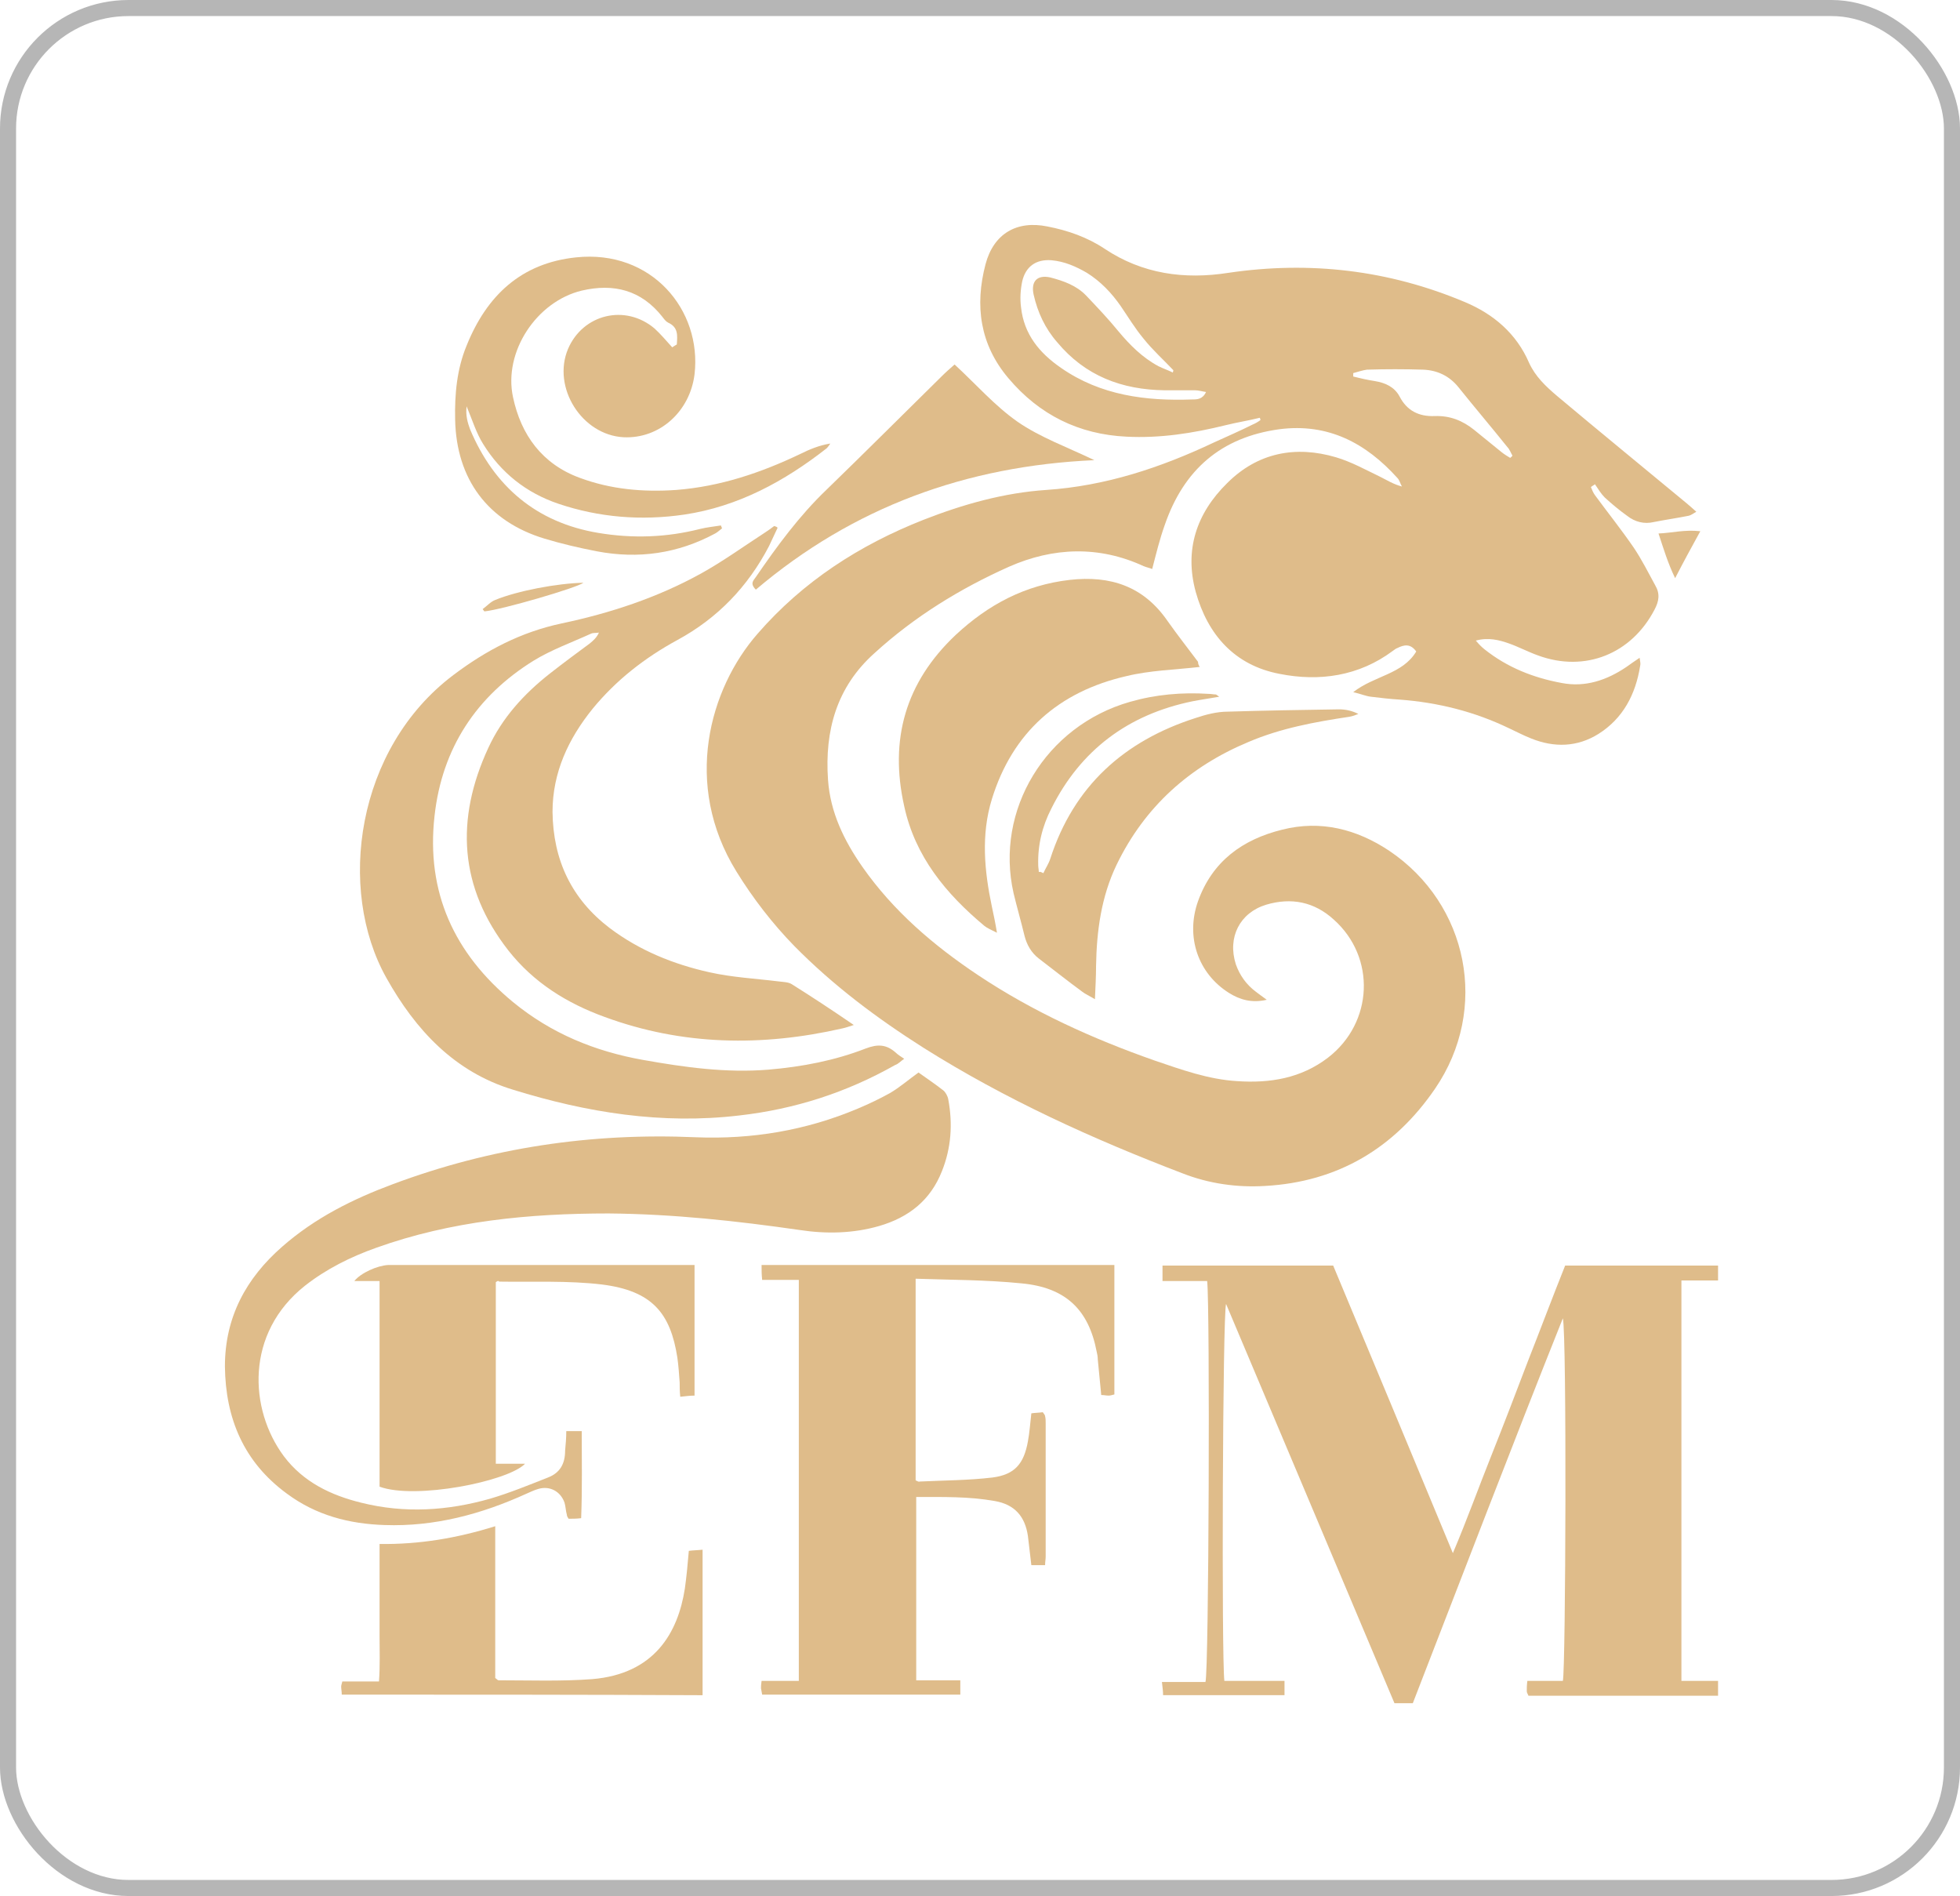 <svg width="61" height="59" viewBox="0 0 61 59" fill="none" xmlns="http://www.w3.org/2000/svg">
<path d="M49.941 15.478C50.155 15.674 50.387 15.87 50.636 16.048C50.886 16.244 51.171 16.316 51.474 16.244C51.831 16.173 52.205 16.12 52.562 16.048C52.633 16.03 52.704 15.977 52.793 15.924C52.669 15.817 52.597 15.745 52.508 15.674C51.153 14.551 49.799 13.446 48.462 12.323C48.105 12.02 47.784 11.717 47.588 11.289C47.196 10.38 46.483 9.774 45.592 9.4C43.221 8.401 40.761 8.116 38.23 8.49C36.858 8.704 35.556 8.526 34.38 7.742C33.845 7.385 33.239 7.171 32.597 7.047C31.635 6.851 30.922 7.278 30.672 8.223C30.334 9.507 30.494 10.719 31.385 11.77C32.348 12.911 33.578 13.517 35.057 13.588C36.109 13.642 37.125 13.482 38.141 13.232C38.497 13.143 38.854 13.089 39.21 13C39.21 13.018 39.228 13.036 39.228 13.072C39.157 13.125 39.068 13.178 38.979 13.214C38.587 13.41 38.177 13.588 37.784 13.767C36.127 14.551 34.415 15.121 32.562 15.246C31.242 15.335 29.977 15.692 28.747 16.173C26.751 16.957 24.986 18.098 23.578 19.72C22.08 21.432 21.243 24.408 22.918 27.118C23.435 27.956 24.041 28.74 24.718 29.435C25.931 30.665 27.285 31.681 28.747 32.608C31.296 34.212 34.005 35.442 36.804 36.512C37.624 36.833 38.497 36.957 39.371 36.904C41.635 36.779 43.399 35.727 44.665 33.874C46.358 31.396 45.699 28.134 43.239 26.476C42.223 25.799 41.1 25.514 39.906 25.817C38.676 26.12 37.731 26.797 37.285 28.045C36.893 29.15 37.285 30.291 38.248 30.897C38.587 31.111 38.961 31.218 39.424 31.111C39.282 31.004 39.175 30.932 39.086 30.861C38.8 30.647 38.587 30.362 38.462 30.006C38.194 29.168 38.587 28.401 39.407 28.152C40.191 27.92 40.904 28.063 41.51 28.615C42.829 29.792 42.74 31.824 41.332 32.911C40.494 33.553 39.531 33.713 38.497 33.642C37.606 33.588 36.768 33.285 35.931 33C34.005 32.323 32.152 31.485 30.44 30.344C29.05 29.417 27.802 28.348 26.84 26.975C26.269 26.155 25.841 25.282 25.77 24.266C25.663 22.733 26.038 21.378 27.214 20.326C28.462 19.186 29.888 18.312 31.403 17.635C32.776 17.029 34.202 16.975 35.592 17.617C35.681 17.653 35.77 17.671 35.859 17.706C35.984 17.225 36.091 16.779 36.251 16.334C36.84 14.622 37.998 13.606 39.816 13.357C41.332 13.161 42.508 13.785 43.489 14.872C43.56 14.943 43.578 15.05 43.631 15.139C43.364 15.068 43.168 14.943 42.954 14.836C42.508 14.622 42.062 14.373 41.581 14.23C40.316 13.856 39.139 14.088 38.194 15.032C37.232 15.977 36.858 17.118 37.214 18.419C37.588 19.756 38.426 20.701 39.816 20.968C41.064 21.218 42.294 21.039 43.346 20.255C43.399 20.22 43.435 20.184 43.489 20.166C43.702 20.059 43.898 20.023 44.077 20.273C43.649 20.986 42.776 21.022 42.116 21.538C42.348 21.592 42.508 21.663 42.669 21.681C42.971 21.717 43.257 21.752 43.56 21.77C44.754 21.859 45.895 22.145 46.964 22.662C47.196 22.768 47.428 22.893 47.66 22.982C48.373 23.268 49.086 23.25 49.745 22.84C50.512 22.358 50.904 21.61 51.046 20.719C51.064 20.647 51.046 20.594 51.029 20.469C50.868 20.576 50.743 20.665 50.618 20.754C50.013 21.164 49.335 21.396 48.604 21.253C47.731 21.093 46.911 20.772 46.198 20.202C46.109 20.13 46.038 20.059 45.931 19.934C46.323 19.827 46.661 19.916 46.964 20.023C47.267 20.13 47.57 20.291 47.873 20.398C49.335 20.933 50.779 20.344 51.492 18.972C51.635 18.704 51.67 18.473 51.51 18.205C51.296 17.813 51.1 17.421 50.85 17.047C50.458 16.476 50.03 15.941 49.638 15.407C49.585 15.335 49.549 15.246 49.513 15.157C49.549 15.121 49.602 15.104 49.638 15.068C49.745 15.228 49.834 15.371 49.941 15.478ZM37.107 12.43C35.663 12.483 34.255 12.305 33.025 11.45C32.348 10.986 31.866 10.398 31.777 9.56C31.742 9.293 31.759 9.025 31.813 8.758C31.92 8.294 32.241 8.063 32.722 8.098C33.132 8.134 33.489 8.294 33.827 8.49C34.255 8.758 34.594 9.114 34.879 9.524C35.111 9.863 35.325 10.22 35.592 10.54C35.877 10.897 36.216 11.2 36.519 11.521C36.519 11.539 36.501 11.574 36.501 11.592C36.358 11.521 36.198 11.467 36.055 11.396C35.556 11.129 35.164 10.736 34.808 10.309C34.487 9.916 34.148 9.56 33.809 9.203C33.506 8.883 33.096 8.74 32.686 8.633C32.276 8.544 32.08 8.758 32.169 9.168C32.294 9.72 32.526 10.22 32.9 10.647C33.774 11.699 34.914 12.127 36.251 12.145C36.572 12.145 36.875 12.145 37.196 12.145C37.303 12.145 37.41 12.18 37.535 12.198C37.428 12.43 37.25 12.43 37.107 12.43ZM47 14.248C46.911 14.195 46.822 14.141 46.733 14.07C46.447 13.838 46.162 13.606 45.877 13.375C45.52 13.089 45.128 12.929 44.647 12.947C44.166 12.965 43.791 12.786 43.56 12.341C43.399 12.038 43.114 11.913 42.793 11.859C42.562 11.824 42.33 11.77 42.116 11.717C42.116 11.681 42.116 11.646 42.116 11.61C42.258 11.574 42.401 11.521 42.544 11.503C43.132 11.485 43.702 11.485 44.291 11.503C44.736 11.521 45.111 11.699 45.396 12.056C45.895 12.679 46.412 13.286 46.911 13.909C46.982 13.981 47.018 14.088 47.071 14.177C47.053 14.212 47.018 14.23 47 14.248Z" fill="#DFBC8A"/>
<path d="M47.535 52.305C47.927 52.305 48.283 52.305 48.64 52.305C48.729 51.966 48.764 41.521 48.64 41.022C47.053 44.996 45.52 49.007 43.97 53C43.773 53 43.595 53 43.399 53C41.652 48.864 39.923 44.747 38.158 40.576C38.052 40.914 38.016 51.556 38.105 52.305C38.711 52.305 39.335 52.305 39.977 52.305C39.977 52.483 39.977 52.608 39.977 52.75C38.711 52.75 37.463 52.75 36.198 52.75C36.198 52.626 36.18 52.501 36.162 52.34C36.643 52.34 37.089 52.34 37.517 52.34C37.624 52.002 37.659 40.647 37.57 39.863C37.125 39.863 36.661 39.863 36.18 39.863C36.18 39.667 36.18 39.542 36.18 39.382C37.962 39.382 39.709 39.382 41.492 39.382C42.722 42.323 43.952 45.282 45.217 48.33C45.663 47.278 46.02 46.28 46.412 45.3C46.804 44.319 47.178 43.339 47.552 42.358C47.945 41.36 48.319 40.362 48.711 39.382C50.315 39.382 51.866 39.382 53.47 39.382C53.47 39.542 53.47 39.667 53.47 39.845C53.096 39.845 52.722 39.845 52.33 39.845C52.33 44.016 52.33 48.134 52.33 52.305C52.704 52.305 53.06 52.305 53.47 52.305C53.47 52.483 53.47 52.608 53.47 52.768C51.492 52.768 49.531 52.768 47.57 52.768C47.552 52.715 47.517 52.679 47.517 52.626C47.517 52.519 47.517 52.447 47.535 52.305Z" fill="#DFBC8A"/>
<path d="M24.201 16.423C24.112 16.619 24.023 16.797 23.934 16.993C23.274 18.259 22.33 19.239 21.082 19.916C20.066 20.469 19.175 21.164 18.444 22.055C17.695 22.982 17.196 24.034 17.196 25.264C17.214 26.761 17.784 27.973 18.979 28.882C19.905 29.578 20.957 30.005 22.08 30.255C22.793 30.415 23.524 30.451 24.237 30.54C24.38 30.558 24.54 30.558 24.647 30.629C25.271 31.021 25.895 31.431 26.572 31.895C26.412 31.948 26.305 31.984 26.215 32.002C23.72 32.572 21.242 32.537 18.818 31.645C17.642 31.218 16.608 30.576 15.823 29.578C14.29 27.617 14.166 25.496 15.2 23.267C15.627 22.341 16.305 21.592 17.125 20.95C17.535 20.629 17.945 20.326 18.355 20.023C18.462 19.934 18.569 19.845 18.64 19.685C18.551 19.703 18.462 19.685 18.39 19.72C17.802 19.988 17.16 20.219 16.608 20.558C14.825 21.663 13.756 23.285 13.524 25.389C13.257 27.759 14.13 29.667 15.966 31.182C17.16 32.162 18.515 32.715 20.012 32.982C21.314 33.214 22.597 33.392 23.916 33.285C24.968 33.196 25.984 33 26.946 32.626C27.321 32.483 27.588 32.501 27.873 32.751C27.945 32.822 28.034 32.875 28.141 32.947C28.034 33.018 27.962 33.107 27.855 33.143C26.34 33.998 24.736 34.515 23.007 34.711C20.601 34.996 18.265 34.622 15.966 33.909C14.148 33.357 12.936 32.055 12.027 30.433C10.476 27.67 11.082 23.285 14.112 21.004C15.128 20.237 16.216 19.667 17.481 19.399C18.996 19.079 20.458 18.597 21.813 17.849C22.49 17.474 23.132 17.011 23.791 16.583C23.898 16.512 24.005 16.44 24.094 16.369C24.166 16.387 24.183 16.405 24.201 16.423Z" fill="#DFBC8A"/>
<path d="M17.624 44.533C17.802 44.533 17.909 44.533 18.105 44.533C18.105 45.424 18.123 46.316 18.087 47.242C17.945 47.26 17.82 47.26 17.695 47.26C17.66 47.207 17.642 47.171 17.642 47.136C17.606 47.011 17.606 46.886 17.57 46.761C17.446 46.405 17.107 46.226 16.75 46.333C16.626 46.369 16.519 46.422 16.394 46.476C14.986 47.118 13.524 47.51 11.973 47.456C10.868 47.421 9.834 47.153 8.925 46.476C7.588 45.496 7.018 44.141 7 42.519C7 40.986 7.66 39.774 8.783 38.793C9.799 37.902 10.975 37.314 12.223 36.85C15.271 35.71 18.408 35.246 21.652 35.389C23.399 35.46 25.093 35.175 26.697 34.497C27.035 34.355 27.374 34.194 27.695 34.016C27.998 33.838 28.265 33.606 28.586 33.374C28.836 33.553 29.103 33.731 29.353 33.927C29.424 33.98 29.495 34.105 29.513 34.212C29.656 34.979 29.602 35.727 29.317 36.44C28.961 37.349 28.283 37.884 27.356 38.152C26.554 38.383 25.716 38.401 24.896 38.276C22.918 37.991 20.939 37.777 18.943 37.76C16.483 37.76 14.041 37.991 11.706 38.829C10.904 39.114 10.155 39.489 9.496 40.005C7.624 41.485 7.749 43.856 8.836 45.317C9.442 46.12 10.298 46.529 11.242 46.761C12.597 47.1 13.934 47.011 15.253 46.636C15.859 46.458 16.465 46.209 17.053 45.977C17.428 45.834 17.588 45.549 17.588 45.139C17.606 44.943 17.624 44.747 17.624 44.533Z" fill="#DFBC8A"/>
<path d="M28.497 39.791C28.497 41.948 28.497 43.998 28.497 46.066C28.551 46.084 28.586 46.12 28.622 46.102C29.371 46.066 30.137 46.066 30.886 45.977C31.581 45.888 31.866 45.549 31.991 44.854C32.044 44.569 32.062 44.283 32.098 43.98C32.205 43.963 32.33 43.963 32.454 43.945C32.49 43.998 32.526 44.034 32.526 44.07C32.544 44.141 32.544 44.212 32.544 44.283C32.544 45.674 32.544 47.046 32.544 48.437C32.544 48.526 32.526 48.597 32.526 48.704C32.383 48.704 32.24 48.704 32.098 48.704C32.062 48.383 32.026 48.098 31.991 47.795C31.902 47.189 31.581 46.815 30.957 46.708C30.155 46.565 29.353 46.583 28.515 46.583C28.515 48.49 28.515 50.362 28.515 52.287C28.978 52.287 29.424 52.287 29.887 52.287C29.887 52.465 29.887 52.572 29.887 52.733C27.838 52.733 25.788 52.733 23.72 52.733C23.702 52.661 23.702 52.608 23.684 52.536C23.684 52.483 23.684 52.43 23.702 52.305C24.076 52.305 24.451 52.305 24.861 52.305C24.861 48.116 24.861 43.998 24.861 39.827C24.486 39.827 24.112 39.827 23.72 39.827C23.702 39.649 23.702 39.524 23.702 39.364C27.374 39.364 31.011 39.364 34.682 39.364C34.682 40.718 34.682 42.055 34.682 43.392C34.611 43.41 34.558 43.428 34.504 43.428C34.433 43.428 34.362 43.41 34.273 43.41C34.237 43.036 34.201 42.679 34.166 42.305C34.166 42.216 34.148 42.127 34.13 42.055C33.88 40.754 33.167 40.059 31.777 39.934C30.707 39.827 29.62 39.827 28.497 39.791Z" fill="#DFBC8A"/>
<path d="M37.339 20.754C36.554 20.843 35.788 20.861 35.057 21.039C32.954 21.521 31.51 22.786 30.868 24.872C30.529 25.977 30.636 27.1 30.868 28.205C30.922 28.455 30.975 28.704 31.028 29.025C30.85 28.936 30.725 28.883 30.636 28.811C29.442 27.813 28.479 26.654 28.141 25.086C27.677 23.018 28.176 21.235 29.745 19.756C30.761 18.811 31.902 18.205 33.292 18.045C34.558 17.902 35.592 18.241 36.34 19.328C36.643 19.756 36.964 20.166 37.285 20.594C37.285 20.647 37.303 20.701 37.339 20.754Z" fill="#DFBC8A"/>
<path d="M21.064 10.719C21.082 10.451 21.117 10.184 20.796 10.041C20.725 10.006 20.672 9.934 20.618 9.863C19.959 9.025 19.103 8.811 18.105 9.043C16.697 9.382 15.663 10.95 15.966 12.358C16.215 13.535 16.875 14.444 18.051 14.872C19.014 15.228 20.012 15.318 21.046 15.246C22.419 15.139 23.684 14.711 24.914 14.123C25.199 13.981 25.502 13.856 25.841 13.802C25.805 13.856 25.77 13.909 25.734 13.945C24.415 14.979 22.971 15.763 21.296 16.013C19.959 16.209 18.64 16.102 17.374 15.674C16.376 15.335 15.591 14.711 15.039 13.82C14.825 13.482 14.7 13.072 14.522 12.644C14.486 12.929 14.557 13.161 14.629 13.357C15.377 15.139 16.697 16.262 18.622 16.583C19.691 16.761 20.743 16.726 21.795 16.458C22.009 16.405 22.222 16.387 22.436 16.351C22.454 16.387 22.454 16.405 22.472 16.441C22.401 16.494 22.329 16.565 22.258 16.601C21.099 17.225 19.869 17.403 18.568 17.154C18.016 17.047 17.481 16.922 16.946 16.761C15.181 16.227 14.201 14.908 14.165 13.054C14.148 12.269 14.219 11.485 14.522 10.754C15.146 9.203 16.215 8.187 17.927 8.009C20.279 7.76 21.848 9.649 21.616 11.646C21.474 12.804 20.529 13.66 19.406 13.606C18.105 13.535 17.178 12.056 17.677 10.861C18.14 9.774 19.459 9.453 20.369 10.22C20.565 10.398 20.743 10.612 20.921 10.808C21.01 10.754 21.028 10.736 21.064 10.719Z" fill="#DFBC8A"/>
<path d="M15.431 39.898C15.431 41.752 15.431 43.642 15.431 45.549C15.716 45.549 16.019 45.549 16.34 45.549C15.806 46.102 12.918 46.672 11.813 46.262C11.813 44.159 11.813 42.02 11.813 39.863C11.527 39.863 11.296 39.863 11.028 39.863C11.224 39.613 11.741 39.382 12.08 39.364C12.151 39.364 12.223 39.364 12.294 39.364C15.235 39.364 18.194 39.364 21.135 39.364C21.296 39.364 21.438 39.364 21.616 39.364C21.616 40.736 21.616 42.055 21.616 43.428C21.474 43.428 21.349 43.446 21.171 43.464C21.153 43.285 21.153 43.16 21.153 43.018C21.135 42.768 21.117 42.501 21.082 42.251C20.868 40.861 20.297 40.166 18.729 39.97C17.677 39.845 16.59 39.898 15.538 39.881C15.502 39.845 15.485 39.863 15.431 39.898Z" fill="#DFBC8A"/>
<path d="M32.472 27.171C32.544 27.011 32.633 26.886 32.686 26.726C33.417 24.462 34.986 23.054 37.214 22.341C37.535 22.234 37.873 22.145 38.212 22.145C39.371 22.109 40.511 22.091 41.67 22.073C41.866 22.073 42.062 22.109 42.276 22.216C42.187 22.252 42.098 22.287 41.991 22.305C40.922 22.465 39.852 22.662 38.854 23.089C37.018 23.856 35.627 25.104 34.754 26.904C34.273 27.902 34.13 28.972 34.112 30.059C34.112 30.38 34.094 30.701 34.077 31.093C33.898 30.986 33.774 30.932 33.684 30.861C33.221 30.522 32.775 30.166 32.33 29.827C32.098 29.649 31.955 29.399 31.884 29.114C31.777 28.669 31.652 28.241 31.545 27.795C30.957 25.21 32.544 22.59 35.164 21.841C35.966 21.61 36.786 21.538 37.624 21.592C37.695 21.592 37.766 21.61 37.838 21.61C37.855 21.61 37.891 21.645 37.945 21.681C37.642 21.735 37.374 21.77 37.107 21.824C35.111 22.234 33.631 23.339 32.722 25.157C32.437 25.71 32.294 26.298 32.312 26.922C32.312 26.993 32.33 27.064 32.33 27.136C32.365 27.118 32.401 27.136 32.472 27.171Z" fill="#DFBC8A"/>
<path d="M10.636 52.733C10.636 52.626 10.618 52.554 10.618 52.483C10.618 52.447 10.636 52.394 10.654 52.323C11.011 52.323 11.385 52.323 11.795 52.323C11.831 51.824 11.813 51.36 11.813 50.897C11.813 50.433 11.813 49.952 11.813 49.489C11.813 49.025 11.813 48.562 11.813 48.045C13.043 48.062 14.219 47.866 15.413 47.492C15.413 49.114 15.413 50.683 15.413 52.216C15.467 52.251 15.485 52.287 15.52 52.287C16.483 52.287 17.463 52.323 18.426 52.251C20.369 52.091 21.1 50.808 21.314 49.435C21.367 49.061 21.403 48.669 21.438 48.259C21.563 48.241 21.706 48.241 21.866 48.223C21.866 49.738 21.866 51.235 21.866 52.751C18.123 52.733 14.397 52.733 10.636 52.733Z" fill="#DFBC8A"/>
<path d="M23.524 18.348C23.328 18.152 23.453 18.063 23.524 17.956C24.183 16.993 24.879 16.048 25.716 15.246C26.911 14.088 28.087 12.911 29.282 11.735C29.424 11.592 29.567 11.467 29.709 11.342C30.369 11.949 30.957 12.626 31.67 13.125C32.365 13.606 33.203 13.909 34.059 14.319C30.066 14.498 26.554 15.781 23.524 18.348Z" fill="#DFBC8A"/>
<path d="M52.918 16.53C52.633 17.047 52.401 17.474 52.134 17.991C51.902 17.51 51.777 17.082 51.617 16.601C52.044 16.583 52.419 16.476 52.918 16.53Z" fill="#DFBC8A"/>
<path d="M15.021 18.954C15.146 18.865 15.271 18.722 15.413 18.669C16.109 18.384 17.338 18.152 18.159 18.134C17.945 18.294 15.627 18.972 15.075 19.025C15.057 19.007 15.039 18.972 15.021 18.954Z" fill="#DFBC8A"/>
<rect x="0.25" y="0.25" width="60.5" height="58.5" rx="3.75" stroke="#B6B6B6" stroke-width="0.5"/>
</svg>
